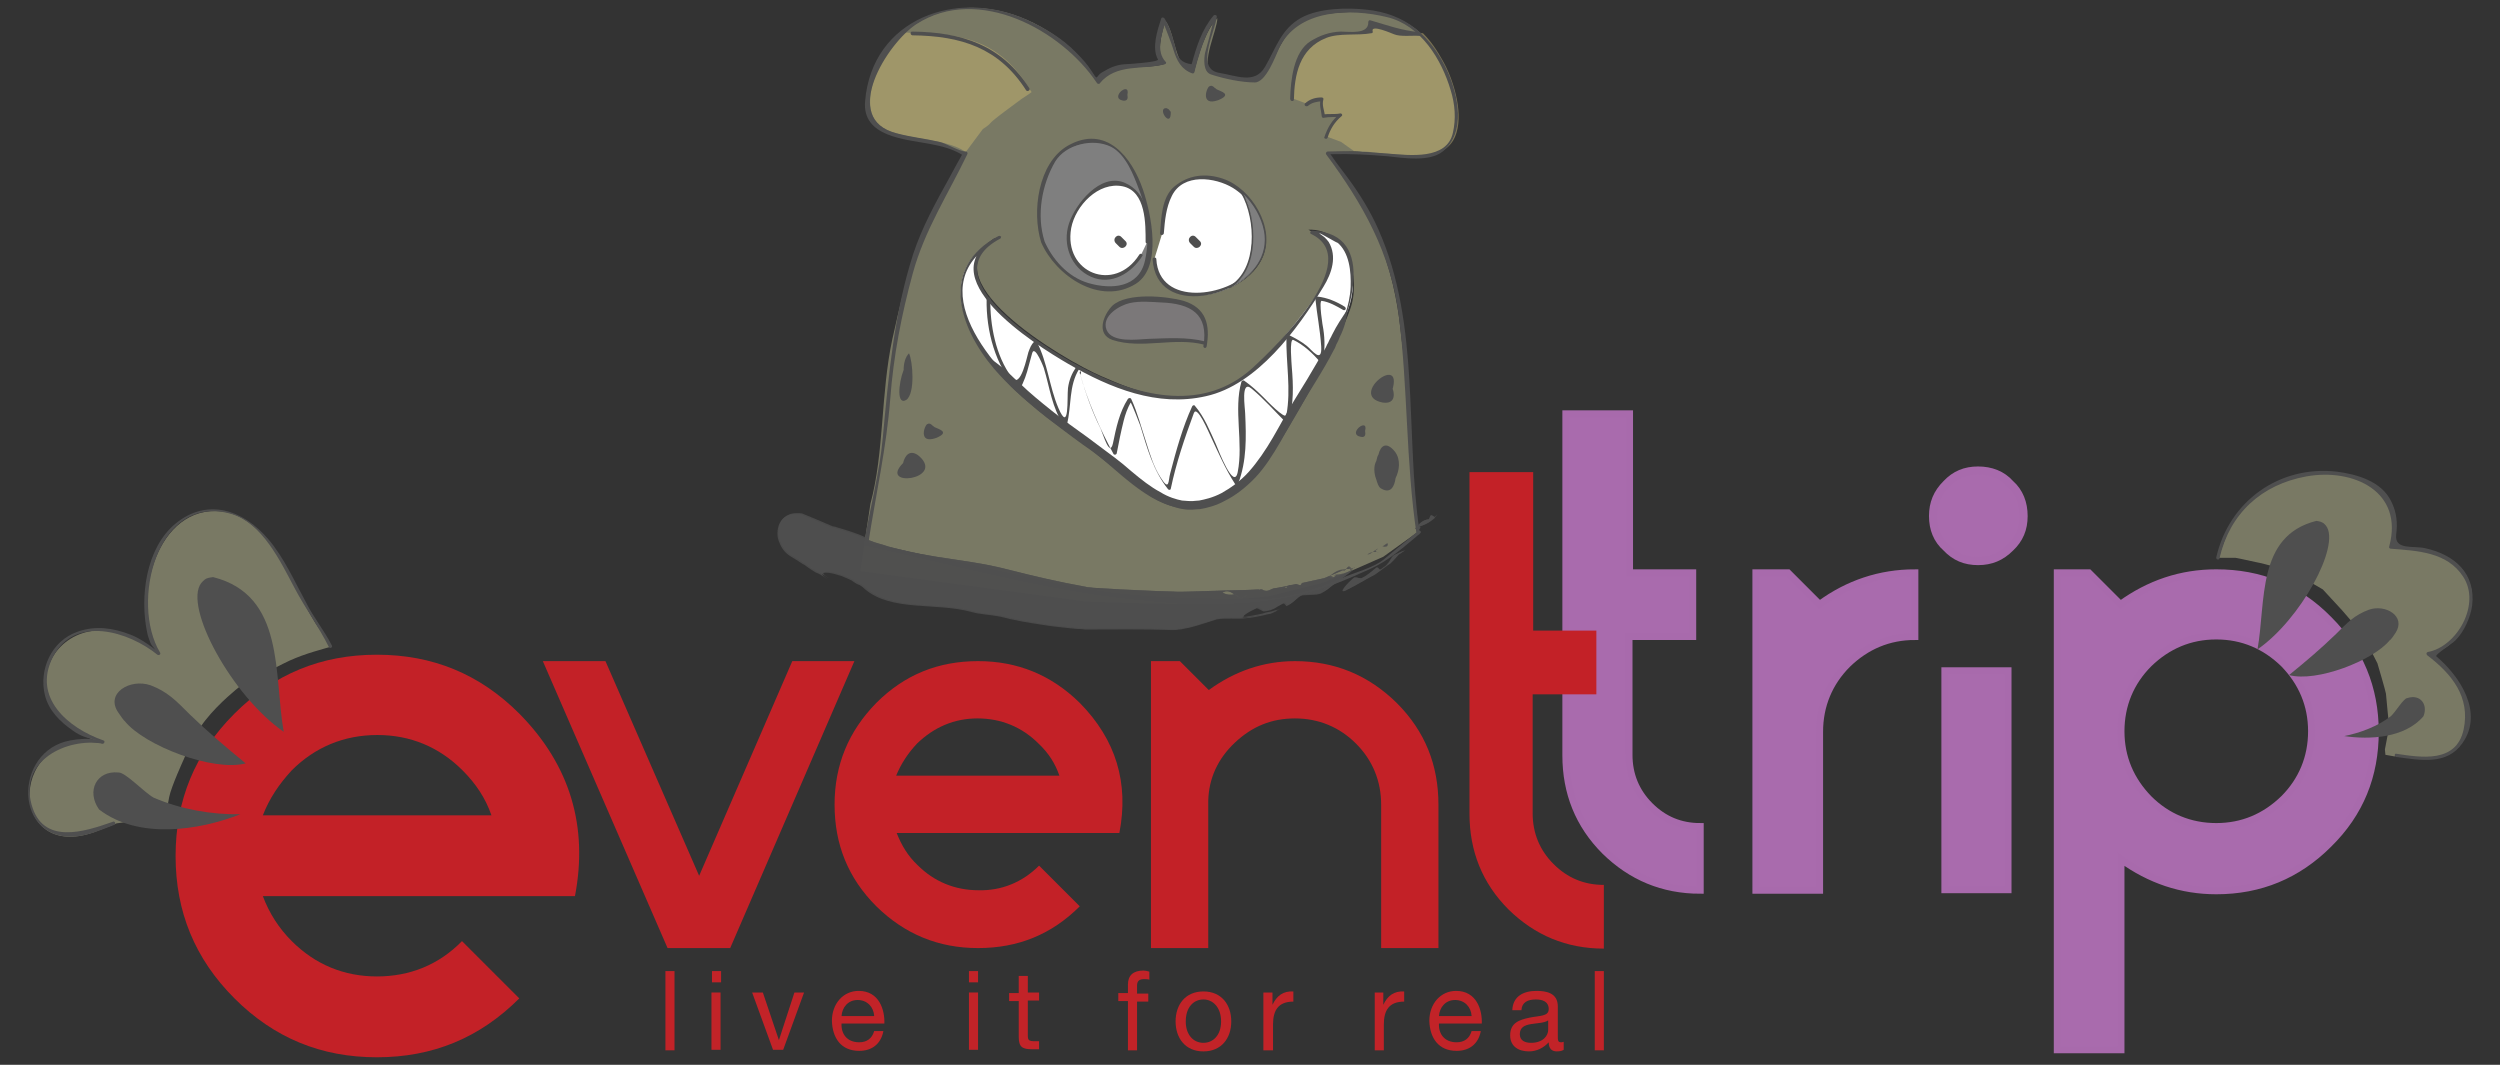 <?xml version="1.0" encoding="utf-8"?>
<!-- Generator: Adobe Illustrator 18.0.0, SVG Export Plug-In . SVG Version: 6.00 Build 0)  -->
<!DOCTYPE svg PUBLIC "-//W3C//DTD SVG 1.1//EN" "http://www.w3.org/Graphics/SVG/1.1/DTD/svg11.dtd">
<svg version="1.1" id="Livello_1" xmlns="http://www.w3.org/2000/svg" xmlns:xlink="http://www.w3.org/1999/xlink" x="0px" y="0px"
	 viewBox="0 0 467 198.9" enable-background="new 0 0 467 198.9" xml:space="preserve">
<rect x="0" y="0" width="467" height="198.9" fill="#333333" stroke="none"/>
<g>
	<g>
		<g>
			<path fill="#C32127" d="M86.3,175.8L97,186.5c-7.4,7.4-16.2,11-26.6,11c-10.4,0-19.2-3.6-26.6-11c-7.4-7.4-11-16.2-11-26.6
				c0-10.4,3.6-19.2,11-26.6c7.4-7.4,16.2-11,26.6-11c10.4,0,19.2,3.6,26.6,11c9.5,9.6,12.9,21.1,10.4,34.1l-58.3,0
				c1.2,3.2,3,6,5.4,8.4c4.4,4.4,9.8,6.6,15.9,6.6C76.6,182.4,82,180.2,86.3,175.8z M54.5,143.9c-2.4,2.6-4.2,5.3-5.4,8.4l42.7,0
				c-1.1-3.2-2.9-5.9-5.4-8.4c-4.4-4.4-9.8-6.6-15.9-6.6C64.2,137.3,58.8,139.6,54.5,143.9z"/>
		</g>
	</g>
	<g opacity="0.5">
		<path fill="#C0BF96" d="M447.7,141.1c6.1,0.9,11.3,1.7,13-4.8c1.7-6.1-2.2-10.8-6.9-14.3c5.2-0.4,8.7-7.4,7.8-12.1
			c-1.7-6.9-8.7-7.4-14.7-7.8c4.8-15.6-17.3-16.9-26-9.1c0,0-3.6,4.1-4.1,5.1c-0.6,1-1.8,4.3-1.8,4.3l-0.5,1.8l3.1,0
			c0,0,2.1,0.4,3.8,0.8c1.7,0.3,6.8,1.8,6.8,1.8l5.7,3.3l3.6,3.9l3.8,4.4l2.8,5.5c0,0,1.6,5.4,1.6,5.7c0,0.3,0.6,6.2,0.6,6.2
			l-0.8,4.2l0.1,1l1.7,0.3"/>
	</g>
	<g opacity="0.5">
		<path fill="#C0BF96" d="M59.9,117.8c-5.2-6.9-9.3-23.2-20.6-22.3c-11.3,0.9-14.7,19.1-9.5,26.9c-17.3-14.7-32.1,9.5-10.4,16.5
			c-18.2-3.5-18.2,22.5-1.7,16.5l4.1-1.6l4.3-0.6l5.2,0.8c0,0-0.4-1.8,0.3-5.1c0.4-2,2.7-7,2.7-7s1.9-4.7,4.1-7.4
			c2.6-3.3,6.2-6.1,6.2-6.1s6.5-3.6,9.5-5c3.1-1.4,6.1-2.1,7.7-2.6C60.9,118.9,59.9,117.8,59.9,117.8z"/>
	</g>
	<g>
		<g>
			<path fill="#A96BAD" stroke="#A86AAC" stroke-width="1.3" stroke-miterlimit="10" d="M316.2,107v11.9h-11.9V141
				c0,3.7,1.3,6.9,3.9,9.5c2.6,2.6,5.7,3.9,9.4,3.9v11.9c-7,0-12.9-2.5-17.8-7.3c-4.9-4.9-7.3-10.9-7.3-17.9V77.3h11.9V107H316.2z"
				/>
			<path fill="#A96BAD" stroke="#A86AAC" stroke-width="1.3" stroke-miterlimit="10" d="M334,107l5.9,5.9c5.3-3.9,11.3-5.9,17.8-5.9
				v11.9c-4.9,0-9.1,1.8-12.6,5.2c-3.4,3.4-5.2,7.7-5.2,12.6v29.6h-11.9V107H334z"/>
			<path fill="#A96BAD" stroke="#A86AAC" stroke-width="1.3" stroke-miterlimit="10" d="M375.1,125.3v40.9h-11.8v-40.9H375.1z"/>
			<path fill="#A96BAD" stroke="#A86AAC" stroke-width="1.3" stroke-miterlimit="10" d="M414,107c8.2,0,15.2,2.8,21,8.7
				c5.8,5.8,8.7,12.8,8.7,21c0,8.2-2.8,15.2-8.7,21c-5.8,5.8-12.8,8.7-21,8.7c-6.5,0-12.4-2-17.8-5.9v35.6h-11.9V107h5.9l5.9,5.9
				C401.5,109,407.4,107,414,107z M414,118.8c-4.9,0-9.1,1.8-12.6,5.2c-3.4,3.4-5.2,7.7-5.2,12.6c0,4.9,1.8,9.1,5.2,12.6
				c3.4,3.4,7.7,5.2,12.6,5.2c4.9,0,9.1-1.8,12.6-5.2c3.4-3.4,5.2-7.7,5.2-12.6c0-4.9-1.8-9.1-5.2-12.6
				C423.1,120.6,418.9,118.8,414,118.8z"/>
		</g>
	</g>
	<g>
		<path fill="#C32127" d="M113.1,123.5l17.5,40.1l17.4-40.1h11.6l-23.2,53.6h-11.7l-23.3-53.6H113.1z"/>
		<path fill="#C32127" d="M194.1,161.7l7.6,7.6c-5.3,5.3-11.6,7.8-19,7.8c-7.4,0-13.7-2.6-19-7.8c-5.3-5.3-7.8-11.6-7.8-19
			c0-7.4,2.6-13.7,7.8-19c5.3-5.3,11.6-7.8,19-7.8c7.4,0,13.7,2.6,19,7.8c6.8,6.9,9.2,15,7.4,24.3h-41.6c0.9,2.3,2.1,4.3,3.9,6
			c3.1,3.1,7,4.7,11.4,4.7C187.1,166.4,191,164.8,194.1,161.7z M171.3,138.9c-1.7,1.8-3,3.8-3.9,6h30.5c-0.8-2.3-2-4.2-3.9-6
			c-3.1-3.1-7-4.7-11.4-4.7C178.3,134.2,174.5,135.8,171.3,138.9z"/>
		<path fill="#C32127" d="M225.7,149.6v27.5H215v-53.6h5.4l5.4,5.4c4.8-3.5,10.2-5.4,16.1-5.4c7.4,0,13.7,2.6,19,7.8
			c5.3,5.3,7.8,11.6,7.8,19v26.8h-10.7v-26.8c0-4.4-1.6-8.3-4.7-11.4c-3.1-3.1-7-4.7-11.4-4.7c-4.4,0-8,1.5-11.2,4.5
			C227.5,141.7,225.8,145.4,225.7,149.6z"/>
		<path fill="#C32127" d="M298.2,117.8v11.9h-11.9v22.2c0,3.7,1.3,6.9,3.9,9.5c2.6,2.6,5.7,3.9,9.4,3.9v11.9c-7,0-12.9-2.5-17.8-7.3
			c-4.9-4.9-7.3-10.9-7.3-17.9V88.2h11.9v29.6H298.2z"/>
	</g>
	<g>
		<path fill="#C22328" d="M124.3,181.4h1.7v14.8h-1.7V181.4z"/>
		<path fill="#C22328" d="M134.7,183.5h-1.7v-2.1h1.7V183.5z M132.9,185.4h1.7v10.7h-1.7V185.4z"/>
		<path fill="#C22328" d="M146.3,196.1h-1.9l-3.9-10.7h2l3,8.9h0l2.9-8.9h1.8L146.3,196.1z"/>
		<path fill="#C22328" d="M165,192.7c-0.5,2.4-2.2,3.6-4.5,3.6c-3.4,0-5-2.4-5.1-5.6c0-3.2,2.1-5.6,5-5.6c3.8,0,4.9,3.5,4.8,6.1h-8
			c-0.1,1.9,1,3.5,3.3,3.5c1.4,0,2.4-0.7,2.8-2.1H165z M163.3,189.8c-0.1-1.7-1.3-3-3.1-3c-1.8,0-2.9,1.4-3,3H163.3z"/>
		<path fill="#C22328" d="M182.7,183.5H181v-2.1h1.7V183.5z M181,185.4h1.7v10.7H181V185.4z"/>
		<path fill="#C22328" d="M192,185.4h2.1v1.5H192v6.6c0,0.8,0.2,1,1.3,1h0.8v1.5h-1.3c-1.8,0-2.5-0.4-2.5-2.3V187h-1.8v-1.5h1.8
			v-3.2h1.7V185.4z"/>
		<path fill="#C22328" d="M210.7,187h-1.8v-1.5h1.8v-1.6c0-1.7,1-2.6,2.9-2.6c0.3,0,0.8,0.1,1.1,0.2v1.5c-0.3-0.1-0.7-0.1-1-0.1
			c-0.8,0-1.3,0.3-1.3,1.2v1.5h2.1v1.5h-2.1v9.1h-1.7V187z"/>
		<path fill="#C22328" d="M224.8,185.2c3.4,0,5.2,2.5,5.2,5.6c0,3.1-1.8,5.6-5.2,5.6c-3.4,0-5.2-2.5-5.2-5.6
			C219.6,187.7,221.4,185.2,224.8,185.2z M224.8,194.8c1.8,0,3.3-1.4,3.3-4c0-2.6-1.5-4.1-3.3-4.1c-1.8,0-3.3,1.4-3.3,4.1
			C221.5,193.4,223,194.8,224.8,194.8z"/>
		<path fill="#C22328" d="M236.1,185.4h1.6v2.3h0c0.8-1.7,2-2.6,3.9-2.5v1.9c-2.8,0-3.8,1.6-3.8,4.3v4.8h-1.8V185.4z"/>
		<path fill="#C22328" d="M256.8,185.4h1.6v2.3h0c0.8-1.7,2-2.6,3.9-2.5v1.9c-2.8,0-3.8,1.6-3.8,4.3v4.8h-1.7V185.4z"/>
		<path fill="#C22328" d="M276.6,192.7c-0.5,2.4-2.2,3.6-4.5,3.6c-3.4,0-5-2.4-5.1-5.6c0-3.2,2.1-5.6,5-5.6c3.8,0,4.9,3.5,4.8,6.1
			h-8c-0.1,1.9,1,3.5,3.3,3.5c1.4,0,2.4-0.7,2.8-2.1H276.6z M274.9,189.8c-0.1-1.7-1.3-3-3.1-3c-1.8,0-2.9,1.4-3,3H274.9z"/>
		<path fill="#C22328" d="M292.1,196.1c-0.3,0.2-0.7,0.3-1.3,0.3c-0.9,0-1.5-0.5-1.5-1.7c-1,1.1-2.3,1.7-3.7,1.7
			c-1.9,0-3.5-0.9-3.5-3c0-2.4,1.8-2.9,3.6-3.3c1.9-0.4,3.6-0.2,3.6-1.6c0-1.5-1.3-1.8-2.4-1.8c-1.5,0-2.6,0.5-2.7,2h-1.7
			c0.1-2.6,2.1-3.6,4.5-3.6c1.9,0,4,0.4,4,2.9v5.5c0,0.8,0,1.2,0.6,1.2c0.1,0,0.3,0,0.5-0.1V196.1z M289.2,190.6
			c-0.7,0.5-2,0.5-3.2,0.7c-1.2,0.2-2.1,0.6-2.1,1.9c0,1.2,1,1.6,2.1,1.6c2.3,0,3.2-1.4,3.2-2.4V190.6z"/>
		<path fill="#C22328" d="M297.9,181.4h1.7v14.8h-1.7V181.4z"/>
	</g>
	<g>
		<g>
			<path fill="#4F4F4F" d="M62,120.6c-1.4-2.8-3.4-5.2-4.8-8c-2.2-4-4.1-8.4-7.1-11.9c-4.6-5.4-11.3-7.8-17.3-2.9
				c-5.6,4.6-6.7,13.8-5.3,20.4c0.1,0.6,0.4,1.3,0.6,1.9c0.3,0.7,1.4,1.7,0.7,1.1c-1.3-1-2.8-2-4.3-2.6c-3.3-1.3-6.6-1.8-10-0.6
				c-4.9,1.7-7.3,7.1-6.1,11.9c0.7,2.8,2.8,4.9,5.1,6.5c1.6,1.2,3.2,1.6,4.7,1.8c-1.7-0.3-3.4-0.2-5,0.1
				c-10.9,1.9-10.7,19.4,1.4,17.9c2.3-0.3,4.6-1.3,6.7-2.1c0.4-0.1,0.2-0.8-0.2-0.6c-5.4,1.9-13.1,4.4-15.2-3.2
				c-2.3-8.2,6.5-12.5,13.2-11.4c0.4,0.1,0.6-0.5,0.2-0.6c-6.6-2.3-13.3-8-9.4-15.6c4.1-7.9,14.2-4.7,19.5-0.4
				c0.3,0.2,0.7-0.1,0.5-0.4c-5.6-9.3-0.6-29.9,13.3-25.9c5.8,1.7,9.2,8.9,11.8,13.8c2,3.8,4.5,7.2,6.4,11
				C61.6,121.3,62.2,120.9,62,120.6L62,120.6z"/>
		</g>
	</g>
	<g>
		<path fill="#4F4F4F" d="M39.8,107.8c13.5,3.4,11.3,18.2,13.2,28.9c-9.6-6.6-18.8-23.4-15.4-27.8c0,0,0.5-0.6,0.9-0.8
			C38.9,107.9,39.8,107.8,39.8,107.8z"/>
	</g>
	<g>
		<path fill="#4F4F4F" d="M23.3,134.7c3.7,4.6,16.5,9.5,22.6,7.9c-3.9-3.2-7-5.8-10.5-9.2c-2.5-2.5-4.1-4.2-7.3-5.4
			c-3.8-1.3-8.5,1.5-6,5.1C23.1,134.6,23.3,134.7,23.3,134.7z"/>
	</g>
	<g>
		<path fill="#4F4F4F" d="M432.7,97.3c-11.2,2.8-9.4,15.1-11,24c8-5.5,15.6-19.4,12.8-23.1c0,0-0.4-0.5-0.7-0.6
			C433.5,97.4,432.7,97.3,432.7,97.3z"/>
	</g>
	<g>
		<path fill="#4F4F4F" d="M446.4,119.6c-3.1,3.8-13.7,7.9-18.8,6.5c3.3-2.7,5.8-4.8,8.8-7.7c2.1-2.1,3.4-3.5,6.1-4.5
			c3.1-1.1,7,1.2,5,4.3C446.6,119.6,446.4,119.6,446.4,119.6z"/>
	</g>
	<g>
		<path fill="#4F4F4F" d="M452.7,133.8c-3.5,4.1-10.1,4.4-14.8,3.7c3-0.6,6.2-1.8,8.7-3.7c0.9-0.8,2.4-3.4,3.1-3.4
			C452.1,129.6,453.6,131.6,452.7,133.8"/>
	</g>
	<g>
		<path fill="#4F4F4F" d="M18.5,151.2c7.4,5.7,18.8,3.9,26.4,0.9c-5.3,0.1-11.1-0.9-16.2-3.1c-1.8-1-5.3-4.8-6.6-4.7
			C18,143.9,16.1,147.8,18.5,151.2"/>
	</g>
	<g>
		<g>
			<path fill="#4F4F4F" d="M447.6,141.4c4.5,0.6,9.5,1.6,12.4-2.6c4-5.7-0.5-12.5-4.9-16.2c-0.3-0.3,2.9-2.3,3.6-3
				c1.6-1.6,2.8-4.3,3.1-6.5c0.7-6-3.3-9.5-8.8-10.7c-2.2-0.5-5.7,0.4-5.4-2.5c0.3-2.2,0.1-4.2-0.9-6.2c-1.8-3.8-6.4-5.1-10.2-5.6
				c-10.7-1.2-20.1,5.5-22.5,16c-0.1,0.4,0.5,0.6,0.6,0.2c1.9-8.4,7.9-13.8,16.2-15.3c8.8-1.6,18.3,2.8,15.5,13.1
				c-0.1,0.2,0.1,0.4,0.3,0.4c5,0.4,10.5,0.6,13.5,5.2c3.4,5.1-1.1,13.1-6.6,14.1c-0.3,0.1-0.3,0.4-0.1,0.6
				c4.6,3.5,8.1,7.8,6.8,13.9c-1.4,6.3-7.9,5.2-12.6,4.5C447.3,140.7,447.2,141.3,447.6,141.4L447.6,141.4z"/>
		</g>
	</g>
	<path fill="#A96BAD" stroke="#A86AAC" stroke-width="1.53" stroke-miterlimit="10" d="M369.5,87.9c2.4,0,4.5,0.8,6,2.5
		c1.7,1.5,2.5,3.6,2.5,6c0,2.4-0.8,4.3-2.5,5.9c-1.7,1.7-3.6,2.5-6,2.5c-2.4,0-4.3-0.8-5.9-2.5c-1.7-1.5-2.5-3.5-2.5-5.9
		c0-2.4,0.8-4.3,2.5-6C365.2,88.7,367.1,87.9,369.5,87.9z"/>
	<g opacity="0.5">
		<g>
			<path fill="#C0BF96" d="M269.7,12c-0.8-1.5-1.6-2.7-2.5-3.8C267.1,8.1,267,8,267,7.9c-0.4-0.5-0.9-1-1.3-1.4
				C262,3,257.4,1.9,251,2.3c-3.4,0.2-7.3,0.7-9.7,3.2c-2.4,2.4-3.1,5.8-5.3,8.3l-2.2,1.3c-1.2-0.5-6.9-0.8-7.6-1.5
				c-1.9-1.9,1.2-8,1.2-10.2c-2.2,2.2-3.6,7-4.4,10.2c-3.6-0.7-3.4-7.3-5.3-9.7c-0.7,2.2-1.9,6.6,0,8c-3.6,1.2-7.8-0.2-11.2,2.2
				l-1.2,1.5c-0.2-0.2-0.2-0.5-0.5-0.7C198,3.3,179.1-4.5,167.4,7.4c-2.9,3.4-6.6,10.7-4.4,15.1c2.2,4.4,12.9,3.2,17.2,6.3l-0.3,1
				c-2.4,5.3-6.1,10.2-8.3,15.8c-2.2,5.8-3.6,11.9-4.9,17.7c-2.2,10.2-1.5,21.1-4.1,30.8l-1.9,12.6l42.3,5.7c0,0,14,0.5,17.5,0.4
				c3.8-0.1,16.5-1.4,16.5-1.4s10.2-2.5,10.6-2.7c0.4-0.1,10.8-4.7,10.8-4.7l6.4-4.6c-0.3-2.7-0.5-5.6-0.7-8.6c0-0.3,0-0.7-0.1-1
				c-0.1-1.4-0.1-2.8-0.2-4.1c0-0.5,0-1-0.1-1.5c-0.2-5.8-0.5-11.6-1.3-16.7c-1-6.1-0.7-7.7-2.2-14.3c-1.4-6-4.5-14.4-8.6-19.2
				l0.1-0.4l-3.8-5.2l4.6-0.1c2.8,0,7.5,0.8,11.4,0.8c2.2,0,4.3-0.2,5.6-1c1.2-0.8,2-2,2.4-3.3C273.2,20.6,271.3,14.9,269.7,12z
				 M217.4,43.5c0.5-5.1,0.7-9.5,7-10.4c5.6-0.7,10.9,4.9,11.9,10c2.4,12.1-20.2,17-20.4,5.3L217.4,43.5z M200,27.4
				c7.1-3.2,10.6,1.6,13.1,8.2c1.8,4.8,3.6,16.1-2.4,17.9c-6.8,2-12.8-3.2-16-8.3l-0.5-1.8C193.2,38.4,195,29.6,200,27.4z
				 M252.2,57.8c-2.4,6.8-6.6,12.9-10.2,18.9c-3.6,6.3-6.6,12.9-13.4,16.3c-8,3.9-13.1-0.5-19.2-5.6c-8.5-6.8-16.9-11.5-24.2-20.3
				c-6.1-7.5-8.9-15.7,0.4-22.5l1.5-0.5c-15.3,7.5,11.9,23.3,18.7,26.2c6.6,2.9,12.6,5.1,19.9,3.2c7.8-2.2,11.7-7.3,16.5-13.1
				c5.3-6.6,11.7-12.1,2.2-17.5C251.9,42.7,254.3,52,252.2,57.8z"/>
		</g>
	</g>
	<g opacity="0.5">
		<path fill="#C5B36E" d="M170.7,6.2c9.5,0,16.3,1.7,21.6,10.4l0.4,0.6l-0.4,0.3l-1.5,1l-3.1,2.3c0,0-2.3,1.7-2.7,2.2
			c-0.4,0.5-1.4,1.1-1.4,1.1l-3.2,4.3c-4.4-3.2-15.1-1.9-17.2-6.3c-2.2-4.4,1.5-11.7,4.4-15.1c0.3-0.3,0.6-0.7,0.9-1L170.7,6.2z"/>
	</g>
	<g opacity="0.5">
		<path fill="#C5B36E" d="M272.1,24.7c-0.4,1.4-1.1,2.5-2.4,3.3c-1.3,0.8-3.4,1.1-5.6,1c-3.9,0-8.4-0.8-11.2-0.8l-2.4-1.7l-2.7-1
			c0.5-1.7,1.2-2.9,2.7-4.1c-1,0.2-2.4,0-3.2,0.2c0-1-0.7-1.9-0.2-3.2c-1,0-2.2,0.2-2.9,1l-2.7-1c0-3.6,0.7-7.8,3.6-10.4
			c3.4-2.7,7.3-1.2,11.2-2.2c-0.2-0.5-0.2-1.2-0.2-1.7c1.7,0.2,2.9,1.5,4.6,1.9c1.5,0.2,3.2,0,4.6,0.2l0.2,0l0,0l0.3,0
			c1.4,1.4,2.6,3.1,3.8,5.3C271.4,14.7,273.3,20.6,272.1,24.7z"/>
	</g>
	<g>
		<polygon fill="#878787" points="215.8,48.1 215.9,48.1 215.8,48.4 215.8,48.3 		"/>
	</g>
	<g>
		<path fill="#7F7F7F" d="M194.8,45.2c2.1,5.6,8.9,10.4,15.6,8.4c6-1.8,4.5-13.3,2.8-18c-2.5-6.5-5.5-11.5-13.5-8
			C194.7,29.8,193,40.4,194.8,45.2z"/>
		<g>
			<path fill="#4F4F4F" d="M194.5,45.3c2.7,6.2,11,11.9,17.7,7.7c5-3.2,2.8-13.2,1.3-17.6c-2.1-6.1-6.9-12.2-14-8.2
				C193.9,30.4,192.7,39.6,194.5,45.3c0.1,0.3,0.7,0.2,0.6-0.3c-1.5-4.8-0.5-10.5,2-14.8c2-3.3,7.1-4.4,10.4-2.8
				c2.8,1.4,4.3,5.4,5.3,8.1c1.6,4,2,8.9,1.1,13.1c-1.1,5.2-6.3,5.5-10.5,4.3c-3.9-1.1-6.9-4.5-8.4-8.1
				C194.9,44.6,194.3,44.9,194.5,45.3z"/>
		</g>
	</g>
	<g>
		<path fill="#FFFFFF" d="M213.1,47.7c-4.8,8-15.3,3.8-13.3-5.3c0.8-4,5.5-9.3,10-8c4.5,1.5,4.5,6.8,4.5,10.8"/>
		<g>
			<path fill="#4F4F4F" d="M212.8,47.6c-4.6,7.2-14.2,3.4-12.7-5c0.8-4.2,5.1-8.7,9.6-7.8c4.4,0.9,4.3,7.1,4.3,10.4
				c0,0.4,0.7,0.4,0.7,0c0-4.3-0.2-9.2-4.7-11.1c-4.5-1.8-9.1,4-10.3,7.6c-1.3,3.9,0.3,8.3,4.1,10c3.8,1.7,7.6-0.7,9.6-3.9
				C213.6,47.5,213,47.2,212.8,47.6L212.8,47.6z"/>
		</g>
	</g>
	<g>
		<path fill="#FFFFFF" d="M217.1,43.6c0.5-5.1,0.7-9.5,7-10.4c5.6-0.7,10.9,4.9,11.9,10c2.4,12.1-20.2,17-20.4,5.3"/>
		<g>
			<path fill="#4F4F4F" d="M217.4,43.6c0.2-2.4,0.4-4.8,1.5-7c2.1-4.3,8.1-3.5,11.4-1.5c5.2,3.2,7.4,10.5,3.4,15.3
				c-4.3,5.1-17.2,7-17.7-2c0-0.4-0.7-0.4-0.7,0c0.7,11.2,17.3,7.2,20.6-0.4c2.4-5.4-2.1-12.8-7.4-14.6c-3.2-1.1-6.5-0.8-9.2,1.5
				c-2.3,2-2.4,5.9-2.6,8.7C216.7,44,217.3,44,217.4,43.6L217.4,43.6z"/>
		</g>
	</g>
	<g>
		<g>
			<path fill="#4F4F4F" d="M222.3,45.4c0.2,0.2,0.5,0.5,0.7,0.7c0.7,0.7,1.9-0.4,1.1-1.1c-0.2-0.2-0.5-0.5-0.7-0.7
				C222.7,43.5,221.6,44.6,222.3,45.4L222.3,45.4z"/>
		</g>
	</g>
	<g>
		<g>
			<path fill="#4F4F4F" d="M208.4,45.4c0.2,0.2,0.5,0.5,0.7,0.7c0.7,0.7,1.9-0.4,1.1-1.1c-0.2-0.2-0.5-0.5-0.7-0.7
				C208.8,43.5,207.7,44.6,208.4,45.4L208.4,45.4z"/>
		</g>
	</g>
	<g>
		<path fill="#7B7879" d="M225.1,64.7c1.2-6.3-1.7-8.3-7.5-8.5c-3.2,0-8.7-0.7-10.4,2.4c-3.6,6.3,5.1,5.1,8.3,5.1
			c3.2,0,6.8-0.5,9.7,0.5"/>
		<g>
			<path fill="#4F4F4F" d="M225.4,64.7c0.7-4-0.1-7.2-4.3-8.5c-3.2-0.9-10.6-1.6-13.3,0.9c-1.7,1.7-3.1,5.3,0,6.4
				c5.5,1.8,11.6-0.6,17.2,0.9c0.4,0.1,0.6-0.5,0.2-0.6c-3.5-0.9-7.2-0.6-10.7-0.5c-2.1,0.1-6.8,0.8-7.8-1.7c-1-2.6,2.5-4.6,4.4-5
				c1.9-0.4,3.9-0.2,5.8-0.1c5.5,0.2,8.9,2.1,7.9,8.1C224.7,65,225.3,65.2,225.4,64.7L225.4,64.7z"/>
		</g>
	</g>
	<g>
		<path fill="#FFFFFF" d="M186.7,44.3c-15.3,7.5,11.9,23.3,18.7,26.2c6.6,2.9,12.6,5.1,19.9,3.2c7.8-2.2,11.7-7.3,16.5-13.1
			c5.3-6.6,10.9-14.2,3.3-17.2c7.5-0.2,8.9,8.7,6.7,14.5c-2.4,6.8-6.6,12.9-10.2,18.9c-3.6,6.3-6.6,12.9-13.4,16.3
			c-8,3.9-13.1-0.5-19.2-5.6c-8.5-6.8-16.9-11.5-24.2-20.3C178.8,59.8,176,49.4,186.7,44.3"/>
		<g>
			<path fill="#4F4F4F" d="M186.5,44.1c-13.7,7.3,6.7,20.2,13.1,23.9c7.8,4.5,16.6,8.1,25.7,6c9.5-2.1,17.1-12.5,21.9-20.4
				c1.6-2.6,2.6-5.7,1-8.4c-0.2-0.3-0.5-0.6-0.8-0.9c-3.4-2.4,3.6,1.9,2.3,0.9c2.4,1.9,2.7,5.6,2.6,8.4c-0.3,7-5.7,14.2-9.2,20
				c-3.3,5.4-6,11.3-10.5,15.9c-7.3,7.4-15.3,4.4-22.2-1.2c-5.1-4.2-10.5-7.9-15.7-11.9c-8.9-7-23.8-23.5-7.9-31.8
				C187.2,44.4,186.9,43.9,186.5,44.1c-11,5.8-7.5,16.9-0.8,24.8c5.1,5.9,11.6,10.4,17.8,14.9c4.8,3.5,11,10.7,17.5,11.1
				c6.2,0.4,11.2-3.3,14.9-8c4.8-6.1,8.6-13.8,12.4-20.6c3.6-6.3,9.5-22.8-3.2-23.2c-0.3,0-0.5,0.5-0.2,0.6
				c10.1,4.8-6.4,20.9-11,25.1c-9,8.1-20.6,5.4-30.5,0.5c-6.6-3.2-30.5-17.3-16.6-24.7C187.2,44.4,186.9,43.9,186.5,44.1L186.5,44.1
				z"/>
		</g>
	</g>
	<g>
		<g>
			<g>
				<path fill="#4F4F4F" d="M251.7,57.8c-1.1,1.7-1.9,2.8-2.9,4.8c-0.1,0.3-0.4,0.7-0.6,1.2c-0.1,0.3-0.3,0.5-0.4,0.8
					c-0.2,0.5-0.5,0.9-0.8,1.4c-0.3,0.5-0.6,1-0.9,1.6c-1.2,2.1-2.6,4.4-4.1,6.8c-1.5,2.4-2.8,4.9-4.2,7.3c-1.4,2.4-2.9,4.6-4.5,6.4
					c-1.6,1.8-3.5,3.1-5.1,4c-1.7,0.9-3.2,1.2-4.2,1.4c-0.5,0-0.9,0.1-1.2,0.1c-0.3,0-0.4,0-0.4,0s-0.6,0-1.6-0.1
					c-1-0.2-2.5-0.6-4.1-1.6c-1.7-0.9-3.5-2.3-5.4-3.9c-1.9-1.7-4.1-3.3-6.4-5c-2.2-1.7-4.6-3.3-6.8-5c-2.2-1.7-4.3-3.4-6.1-5
					c-1.1-1-2-1.9-2.5-2.3c-1.6-1.6-2.7-2.4-4.3-3.6c0.9,1.8,1.6,3,3.3,4.7c0.4,0.5,1.4,1.4,2.5,2.4c1.8,1.6,3.9,3.4,6.1,5
					c2.2,1.7,4.5,3.4,6.8,5c2.2,1.7,4.4,3.3,6.3,4.9c1.9,1.6,3.8,3.1,5.6,4.1c1.8,1,3.4,1.5,4.6,1.8c0.6,0.1,1.1,0.2,1.4,0.2
					c0.3,0,0.5,0,0.5,0s0.2,0,0.5,0c0.3,0,0.8-0.1,1.4-0.1c1.2-0.2,2.9-0.6,4.7-1.6c1.8-0.9,3.8-2.4,5.6-4.3
					c1.8-1.9,3.3-4.3,4.7-6.7c1.4-2.4,2.7-5,4.2-7.3c1.4-2.4,2.9-4.7,4.1-6.8c0.3-0.5,0.6-1.1,0.9-1.6c0.3-0.5,0.5-1,0.8-1.5
					c0.2-0.3,0.3-0.6,0.4-0.9c0.3-0.5,0.5-1,0.6-1.3C251.2,61.1,251.5,59.8,251.7,57.8z"/>
			</g>
		</g>
	</g>
	<g>
		<g>
			<path fill="#4F4F4F" d="M184.3,55.9c-0.1,5.9,1.6,12.4,5.7,16.9c0.1,0.2,0.4,0.1,0.5-0.1c0.8-1.4,1.3-2.9,1.7-4.5
				c0.2-0.7,0.4-1.4,0.6-2.2c0.5-1.8,2.3,3,2.2,2.8c1.1,3.6,1.5,7.4,3.7,10.6c0.2,0.2,0.5,0.2,0.6-0.1c0.9-3.5,0.3-7.2,2.3-10.4
				c0.2-0.4-0.3-0.7-0.6-0.3c-0.8,1.2-1.3,2.4-1.5,3.9c-0.2,1.8,0.3,8.6-1.8,3.7c-1.7-4-2-8.4-4-12.3c-0.1-0.2-0.4-0.2-0.5-0.1
				c-0.6,0.6-0.8,1.2-1.1,2c-0.2,0.5-1.4,7-3.1,4.7c-3-4-4.1-9.8-4-14.7C184.9,55.4,184.3,55.4,184.3,55.9L184.3,55.9z"/>
		</g>
	</g>
	<g>
		<g>
			<path fill="#4F4F4F" d="M201.7,69.7c1.5,5.3,3.7,10.3,6.3,15.1c0.1,0.2,0.5,0.2,0.6-0.1c0.4-2.1,0.8-4.1,1.3-6.1
				c0.3-1.2,0.7-2.3,1.3-3.4c0.1-0.1,1.7,4,1.8,4.3c1.3,4.2,2.4,8.4,5.2,11.9c0.2,0.2,0.5,0.1,0.5-0.1c1-4.8,2.6-9.5,4.3-14.1
				c0.6-1.7,2.8,3.6,3.2,4.4c1.4,3,2.7,6,4.5,8.8c0.2,0.2,0.5,0.2,0.6-0.1c1.6-4.2,1.5-8.6,1.3-13c0-1-0.9-6.5,1.2-4.7
				c2.3,1.9,4.3,4.2,6.4,6.3c0.2,0.2,0.5,0.1,0.5-0.1c1-3.4,0.9-6.8,0.6-10.3c0-0.3-0.5-5.4,0.3-5c1.9,0.9,3.6,2.5,5,4.1
				c0.2,0.2,0.5,0.1,0.5-0.1c0.4-2,0.4-4,0.1-6c-0.1-0.4-0.9-5.4-0.3-5.3c1.4,0.2,2.8,1,4,1.7c0.4,0.2,0.7-0.3,0.3-0.6
				c-1.6-1-3.3-1.7-5.1-1.9c-0.2,0-0.4,0.1-0.4,0.3c0.3,3,0.9,5.9,1.1,9c0.2,3.4-1.8,0.6-2.7-0.1c-1-0.8-2.1-1.4-3.3-2
				c-0.2-0.1-0.5,0-0.5,0.3c-0.1,4.9,0.9,9.8,0,14.6c-0.2,1-3.9-2.9-4.2-3.2c-1.2-1.2-2.4-2.3-3.7-3.2c-0.2-0.1-0.4,0-0.5,0.2
				c-1.5,5.2,0.4,11.4-0.7,16.9c-0.7,3.5-3.6-4.1-4.1-5.3c-1.1-2.4-2.1-5-3.9-7.1c-0.1-0.2-0.4-0.1-0.5,0.1c-1.8,3.9-3,8.3-4.1,12.5
				c-0.4,1.4-0.1,3.5-1.8,0.8c-1.3-2-2-4.4-2.7-6.6c-0.9-2.7-1.6-5.5-2.8-8.1c-0.1-0.2-0.4-0.2-0.6,0c-1.6,2.5-2.2,5.4-2.8,8.3
				c-0.6,2.7-1.8-1.6-2.3-2.7c-1.6-3.2-2.8-6.6-3.8-10.1C202.2,69.1,201.6,69.3,201.7,69.7L201.7,69.7z"/>
		</g>
	</g>
	<g>
		<g>
			<path fill="#4F4F4F" d="M192.3,16.5c-5.2-8.1-12.6-10.5-21.9-10.6c-0.4,0-0.4,0.6,0,0.7c9.1,0.1,16.2,2.3,21.3,10.3
				C192,17.2,192.5,16.8,192.3,16.5L192.3,16.5z"/>
		</g>
	</g>
	<g>
		<g>
			<path fill="#4F4F4F" d="M248,25.7c0.5-1.6,1.3-2.9,2.6-4c0.3-0.2,0-0.6-0.3-0.5c-1,0.2-2.1,0-3.2,0.2c0.1,0.1,0.3,0.2,0.4,0.3
				c-0.1-1.1-0.6-2-0.3-3.1c0.1-0.2-0.1-0.4-0.3-0.4c-1.2,0-2.2,0.3-3.1,1.1c-0.3,0.3,0.1,0.7,0.5,0.5c0.8-0.7,1.7-0.8,2.7-0.9
				c-0.1-0.1-0.2-0.3-0.3-0.4c-0.3,1.2,0.1,2.1,0.2,3.2c0,0.2,0.2,0.4,0.4,0.3c1-0.2,2.1-0.1,3.2-0.2c-0.1-0.2-0.2-0.4-0.3-0.5
				c-1.4,1.2-2.2,2.5-2.8,4.3C247.2,25.9,247.9,26.1,248,25.7L248,25.7z"/>
		</g>
	</g>
	<g>
		<g>
			<path fill="#4F4F4F" d="M241.7,18.6c0.1-4.6,1-9.5,6-11.5c2.5-1,5.8-0.4,8.5-0.9c0.2,0,0.3-0.2,0.2-0.4c-0.3-1.3,3.7,0.5,4,0.6
				c1.2,0.5,3.4,0.2,4.7,0.3c0.4,0,0.4-0.6,0-0.7c-3.3-0.3-6-1.3-9.1-2.2c-0.2-0.1-0.4,0.1-0.4,0.3c0.1,2.4-3.5,1.8-5.2,1.8
				c-2.1,0.1-3.8,0.7-5.6,1.8c-3.2,2-3.7,7.4-3.8,10.7C241,19,241.7,19,241.7,18.6L241.7,18.6z"/>
		</g>
	</g>
	<g>
		<path fill="#4F4F4F" d="M169.3,74.7c-1.8,1.1-1.5-3-0.5-5.6c0-1.2,0.3-2.4,1-3.1C170.5,67.4,171,73.5,169.3,74.7z"/>
	</g>
	<g>
		<path fill="#4F4F4F" d="M257.6,72c0.2,1.5,0.5,2.2,2.2,1.7c3.2-8.5-8.3,0.2-1.5,1.5c5.1,0.7-1-9-0.2-2.2c0-0.7,0-1.7,0-2.4"/>
	</g>
	<g>
		<path fill="#4F4F4F" d="M168.7,86.5C168.8,86.5,168.8,86.5,168.7,86.5c0.3-1.4,1.3-2.7,3-1.3C176.6,89.6,164,91.2,168.7,86.5z"/>
	</g>
	<g>
		<path fill="#4F4F4F" d="M209.8,18.8c-2.7-0.5,1.4-3.8,0.8-1.1C210.7,18.3,210.7,18.9,209.8,18.8z"/>
	</g>
	<g>
		<path fill="#4F4F4F" d="M254.2,81.6c-2.7-0.5,1.5-3.8,0.8-1.1C255.1,81.1,255.1,81.8,254.2,81.6z"/>
	</g>
	<g>
		<path fill="#4F4F4F" d="M218.7,20.9c0.1,3.3-2.7-0.8-0.8-0.7c0,0,0.2,0.1,0.4,0.2"/>
	</g>
	<g>
		<path fill="#4F4F4F" d="M226.9,16.4c-0.3-0.3-0.6-0.5-0.9-0.3c-0.5-0.1-2,3.9,1.6,2.6c2.6-1.1,0.5-1.6-0.3-2"/>
	</g>
	<g>
		<path fill="#4F4F4F" d="M174.2,79.5c-0.3-0.3-0.6-0.5-0.9-0.3c-0.5-0.1-2,3.9,1.6,2.6c2.6-1.1,0.5-1.6-0.3-2"/>
	</g>
	<g>
		<path fill="#4F4F4F" d="M258.1,85.4"/>
	</g>
	<g>
		<path fill="#4F4F4F" d="M260.7,89.3c-0.2,1.5-0.9,3.1-2.8,1.9c-0.4-0.3-0.6-0.9-0.8-1.6c-0.1-0.2-0.1-0.4-0.2-0.6
			c-0.3-1.2-0.2-2.2,0.2-2.9c0.1-0.5,0.2-0.9,0.4-1.2c0.4-1.7,1.5-2.5,3.1-0.5C261.7,85.9,261.4,87.9,260.7,89.3z"/>
	</g>
	<g>
		<path fill="#7F7F7F" d="M230.1,53.5c4.8-2.9,4.6-12.9,2.1-17.3c2,1.9,3.4,4.4,3.9,6.9C237,47.8,234,51.5,230.1,53.5z"/>
	</g>
	<g>
		<g>
			<path fill="#4F4F4F" d="M231.9,36.2c2.7,4.8,3.1,14.1-2.3,17.3c-0.2,0.1,0,0.4,0.2,0.3c5.5-3.3,5.1-12.8,2.4-17.7
				C232.1,35.9,231.8,36,231.9,36.2L231.9,36.2z"/>
		</g>
	</g>
	<g>
		<g>
			<path fill="#4F4F4F" d="M264.9,99.2c-2.1,1.8-4.3,3.5-6.4,5.3c-2,1.6-5.6,2.5-7.9,3.5c-4.7,2-10.3,3.9-15.4,3.9
				c-12.5,0-24.6-0.1-36.9-2.7c-7.5-1.6-15.1-3.3-22.6-4.9c-1.5-0.3-13.4-3-13.5-2.8c1.4-9.1,3.4-17.9,4.1-27
				c0.6-8,2.1-15.7,4.2-23.4c2.2-8.1,6.6-14.8,10.2-22.3c0.1-0.2,0-0.5-0.3-0.5c-1.2,0-3.6-1.5-4.9-1.8c-2.6-0.6-5.4-0.9-8-1.6
				c-10.7-2.7-1.7-16.9,3.7-20.4c11.5-7.4,27.1,1.1,33.7,11c0.1,0.2,0.4,0.2,0.5,0.1c3.1-3.8,8-2.5,12.2-3.6
				c0.3-0.1,0.3-0.4,0.1-0.5c-1.7-1.9-0.8-4.6-0.2-6.8c0,0,1.5,3.8,1.7,4.6c0.6,2,1.5,3.7,3.5,4.4c0.2,0.1,0.4-0.1,0.4-0.2
				c0.7-2.8,1.5-5.5,2.8-8.1c1.2-2.4,0.1,1,0.1,1.2c-0.3,1.1-0.6,2.2-0.9,3.3c-0.2,1.1-0.4,3.5,1.1,4c2.4,0.8,5.7,1.5,8.2,1.5
				c2.1,0,3.9-5,4.5-6.3c3.4-7.4,13.3-7.6,20.2-5.9c6.3,1.5,10.2,7.9,11.9,13.7c0.8,2.6,1,5.3,0.4,7.9c-1.1,5.1-8.1,4.2-12,3.9
				c-3.9-0.3-7.5-0.5-11.4-0.4c-0.2,0-0.4,0.3-0.3,0.5c6.9,9.3,12.1,18.5,13.6,30.2c1.7,13.5,1.3,27.2,3.3,40.7
				c0.1,0.4,0.7,0.2,0.6-0.2c-2.8-18.7,0.2-38.8-7.7-56.6c-1.5-3.4-3.4-6.5-5.6-9.5c-0.8-1.1-1.6-2.1-2.4-3.2
				c-0.3-0.4-0.6-0.9-0.9-1.3c-0.4-0.6-0.8,0,0.2-0.1c3.6-0.1,7,0.1,10.5,0.4c2.8,0.3,7.7,1.1,10.2-0.9c4.4-3.5,2.9-10.5,0.9-15
				c-3.1-6.7-7.9-10.8-15.2-11.5c-3.5-0.4-8.8-0.3-12.1,1.5c-3.8,2.1-4.7,5.6-6.8,9.2c-1.9,3.3-5.4,1.6-8.6,1.1
				c-4.5-0.8-0.7-7.7-0.4-10.5c0-0.3-0.4-0.4-0.6-0.2c-2.2,2.6-3.2,5.8-4.1,9.1c-1.8-0.2-2.8-1.2-3-3c-0.2-0.7-0.4-1.4-0.6-2.1
				c-0.4-1.3-0.8-2.4-1.5-3.5c-0.2-0.2-0.5-0.2-0.6,0.1c-0.7,2.2-1.8,5.4-0.6,7.6c0.3,0.5-5.7,0.9-6.2,0.9c-1.6,0.1-2.9,0.7-4.2,1.5
				c-1.3,0.7-0.7,1.8-1.9-0.1c-0.8-1.3-1.9-2.5-3-3.6c-2.6-2.7-5.9-4.6-9.2-6.1c-12.9-5.9-28.9-0.3-30.2,15.2
				c-0.6,6.7,7.5,7.1,12.2,8c2.1,0.4,4.1,0.9,5.9,2c0,0-2,3.6-2.3,4.2c-2.6,4.7-5.1,9.2-6.8,14.3C167,58.6,166,70,164.9,81.8
				c-0.6,6.6-2.4,13.1-3.5,19.7c0,0.2,0,0.4,0.2,0.4c16.8,3.6,33.6,8.4,50.7,10.1c10.2,1.1,21.1,1.5,31-1c4.5-1.1,8.4-2.8,12.6-4.7
				c3.6-1.6,6.3-4.1,9.3-6.6C265.7,99.4,265.2,98.9,264.9,99.2z"/>
		</g>
	</g>
	<g>
		<g>
			<path fill="none" d="M144.6,100.1l8.7,4l7.6,2.1l42.3,5.7c0,0,14,0.5,17.5,0.4c3.8-0.1,16.5-1.4,16.5-1.4s10.2-2.5,10.6-2.7
				c0.4-0.1,10.8-4.7,10.8-4.7l6.4-4.6l3.5-2.7"/>
			<g>
				<g>
					<g opacity="0.85">
						<g>
							<path fill="#4F4F4F" d="M259.2,101.4c-0.3,0.2-0.7,0.5-1,0.7c0.2,0,0.4-0.1,0.7-0.1C259.1,101.9,259.1,101.7,259.2,101.4z"/>
							<path fill="#4F4F4F" d="M257.3,102.5c-0.1,0-0.1,0.1-0.2,0.1c-0.1,0.1-0.1,0.1-0.1,0.2L257.3,102.5z"/>
							<path fill="#4F4F4F" d="M255.4,103.6c0.4-0.1,0.7-0.3,1-0.5C256.1,103.2,255.7,103.3,255.4,103.6z"/>
							<path fill="#4F4F4F" d="M257.1,103.1c-0.2-0.1-0.3-0.2-0.1-0.4l0,0c-0.2,0.1-0.4,0.3-0.6,0.4
								C256.6,103,256.8,103,257.1,103.1z"/>
							<path fill="#4F4F4F" d="M257.1,103.1c0.2,0.1,0.4,0.1,0.5,0.1C257.4,103.2,257.2,103.1,257.1,103.1z"/>
							<path fill="#4F4F4F" d="M257.8,106.4c-0.2,0.2-0.5-0.7-0.8-0.3c-0.9,0.7-1.6,1.4-2.5,1.8c-0.3,0.4-1.4-0.3-1.7,0.1
								c-0.9,0.7-3,3-1.5,2.3c2.2-1.1,3.6-2,5.5-3c0.7-0.5,1.5-1.1,2.2-1.6c0.2-0.2,0.5-0.3,0.7-0.5c0.2-0.2,0.4-0.4,0.6-0.6
								c0.3-0.3,0.6-0.7,0.9-1c0.4-0.3,0.8-0.5,1.2-0.8c-0.6,0.2-1.2,0.5-1.8,0.8c-0.5,0.2-0.7,0.6-1.1,1.3
								c-0.1,0.2-0.3,0.3-0.4,0.5c-0.1,0.1-0.3,0.3-0.4,0.4C258.4,105.9,258.2,106.2,257.8,106.4z"/>
							<path fill="#4F4F4F" d="M267.2,96.3c-0.1,0.2-0.3,0.7-0.3,0.7c-1.2,0.1-1.9,0.9-2.6,1.8c0.2,0,0.4,0.1,0.7,0.1
								c0.4-0.4,0.3-0.7-0.2-0.5c1.3-0.3,2.3-0.9,3.2-1.7C267.7,96.4,267.5,96.2,267.2,96.3z"/>
							<path fill="#4F4F4F" d="M268.4,96.1c-0.2,0.2-0.3,0.3-0.5,0.5l0.1,0C268.1,96.4,268.3,96.2,268.4,96.1L268.4,96.1z"/>
							<path fill="#4F4F4F" d="M251.3,106.3c-1.4,0.6-2.7,1.2-4,1.7c-1.4,0.3-2.7,0.6-4.1,0.9c-0.2,0.2-0.2,0.5-0.5,0.4
								c-0.3-0.1-0.5-0.2-0.7-0.2c-0.4,0.1-0.8,0.2-1.2,0.2c-0.1,0.1-0.3,0.1-0.4,0.2l0,0c-0.2,0.2-0.1,0.3,0.1,0.4
								c0.2,0.1,0.3,0.1,0.5,0.2c-0.1-0.1-0.3-0.1-0.5-0.2c-0.2-0.1-0.4-0.1-0.7-0.1c-0.3,0.1-0.7,0.3-1.1,0.3
								c0.4-0.2,0.8-0.3,1.1-0.3c0.2-0.1,0.4-0.2,0.6-0.3l0.2-0.1c-0.9,0.2-1.8,0.4-2.7,0.5c-0.2,0.1-0.4,0.1-0.5,0.2
								c-0.5,0.3-1.2,0.4-1.7,0c-0.2,0-0.3,0-0.5,0c0,0,0.1,0,0.1,0.1c-0.1,0-0.1,0-0.2-0.1c-0.7,0-1.4,0.1-2.1,0.1
								c-0.4,0.2-0.9,0.5-1.3,0.7c0,0-0.3-0.3-0.5-0.4c-0.2,0.3-0.4,0.4-0.7,0.5c0.4,0.2,0.8,0.5,1.1,0.7c0.5,0.4,0.9-1,1.6-0.2
								c-0.6-0.8-1.1,0.6-1.6,0.2c-0.3-0.2-0.7-0.4-1.1-0.7c-0.6,0.2-1.5,0.1-2.2-0.3c0.8-0.5,1.5-0.2,2.2,0.3
								c0.3-0.1,0.6-0.3,0.7-0.5c0.2,0.1,0.5,0.4,0.5,0.4c0.4-0.2,0.9-0.4,1.3-0.7c-1.4,0-2.7,0.1-4.1,0.1c-2.2,0.1-4.4,0.1-6.6,0.2
								c-1.1,0-2.1,0.1-3.2,0l-3.2-0.1c-2.2-0.1-4.4-0.2-6.6-0.3c-1.1-0.1-2.2-0.1-3.4-0.2c-0.6,0-1.1-0.1-1.7-0.1l-0.8-0.1
								c-0.1,0-0.2,0-0.3,0l-0.4-0.1c-5-0.9-9.7-2-14.4-3.2c-4.6-1.2-9-1.7-13.4-2.4c-2.2-0.4-4.4-0.7-6.6-1.3
								c-1.1-0.3-2.2-0.5-3.3-0.9c-0.6-0.2-1.1-0.3-1.7-0.5l-0.8-0.3L162,101c-0.1,0,0-0.1-0.1-0.1c0,0,0-0.1,0-0.1
								c-0.9-0.5-2-0.9-3.2-1.3c-0.6-0.2-1.2-0.4-1.9-0.6c-0.3-0.1-0.7-0.2-1-0.3l-0.5-0.1c0,0,0,0,0,0c-2.1-0.9-4.2-1.8-5.7-2.4
								c-5-0.6-4.4,4.1-4.3,4.4c0.5,1.8,1.3,2.8,2.5,3.5c0.6,0.4,1.2,0.7,1.9,1.2c0.4,0.2,0.7,0.4,1.1,0.7c0.4,0.3,0.7,0.5,1.5,1
								c0.2,0.1,0.5,0.2,0.7,0.3c0.2,0.1,0.4,0.2,0.5,0.3c0.4,0.2,0.7,0.5,1.1,0.7c-1.6-1-1.1-1.3,0.2-1.2c0.7,0.1,1.5,0.3,2.4,0.6
								c0.5,0.2,0.9,0.4,1.4,0.6c0.2,0.1,0.5,0.2,0.7,0.4l0.3,0.2l0.5,0.3l0.5,0.2c0.1,0.1,0.2,0.1,0.3,0.2c0.2,0.1,0.4,0.3,0.6,0.5
								c5,4.3,13.2,2.5,19.9,4.3c1.7,0.5,3.5,0.5,5.5,0.9c2.6,0.7,5.1,1.1,7.7,1.5c1.3,0.2,2.6,0.4,3.8,0.5l1.9,0.2l1,0.1l0.5,0
								c0.3,0,0.6,0.1,0.9,0.1c5.4,0,10.5-0.1,16.3,0.1c0.4,0,0.8,0,1.2-0.1c0.4,0,0.8-0.1,1.2-0.2c0.7-0.1,1.4-0.3,2.1-0.5
								c1.3-0.4,2.6-0.8,3.8-1.2c1.8-0.3,3.8,0,5.3-0.2c1.2-0.1,2.2-0.3,3.2-0.5c0.3-0.1,0.5-0.1,0.8-0.2c0.1,0,0.3-0.1,0.5-0.1
								c0.2,0,0.4-0.1,0.6-0.2c0.2-0.1,0.4-0.2,0.5-0.2l0.3-0.2l0.7-0.3c-0.3,0.1-0.5,0.2-0.8,0.3l-0.4,0.1l-0.6,0.2
								c-0.6,0.1-1.2,0.2-1.7,0.4c-0.9,0.2-1.9,0.4-3.1,0.6c-1.6,0.2,1-1.3,2-1.7c0.4-0.3,1.2,0.7,1.7,0.5c0.2,0,0.6-0.1,1-0.2
								l0.5-0.2c0.2-0.1,0.2-0.1,0.4-0.2c0.4-0.3,0.9-0.5,1.4-0.8c0.4-0.3,0.6,0.6,0.8,0.4c1.4-0.6,2.1-2,3.1-2c0.7,0,1.4-0.1,2-0.1
								c0.4,0,0.8-0.1,1.2-0.2c0.2-0.1,0.5-0.3,0.7-0.4c-0.3-0.2-0.5-0.5-0.7-0.9c0.4-0.1,1,0.1,1.3-0.1c-0.4,0.1-1,0-1.3,0.1
								c0.2,0.3,0.4,0.6,0.7,0.9c0.2-0.1,0.4-0.3,0.6-0.4c0.2-0.2,0.4-0.3,0.6-0.5c0.4-0.3,0.9-0.6,1.3-1c0.9-0.6,1.8-1.3,2.6-1.9
								l-0.1-0.1c-1.1,0.6-2.2,1-3.5,0.9c0.6,0,0.6,0.3,0,0.5l-0.6-0.3c0.9-0.7,1.8-1.3,2.9-1.1c0,0,0.3-0.4,0.5-0.6
								c0.4,0,0.4,0.3,0.6,0.5c0.2-0.1,0.4-0.2,0.6-0.4C252.9,106.2,251.3,106.3,251.3,106.3z"/>
							<path fill="#4F4F4F" d="M239.7,109.8c0.1-0.1,0.3-0.1,0.5-0.2c-0.8,0.1-1.5,0.3-2.3,0.4C238.5,110.4,239.1,110.1,239.7,109.8
								z"/>
						</g>
					</g>
				</g>
			</g>
		</g>
	</g>
	<g>
		<g>
			<path fill="none" d="M144.7,100.2l8.7,4l7.6,2.1l42.3,5.7c0,0,14,0.5,17.5,0.4c3.8-0.1,16.5-1.4,16.5-1.4s10.2-2.5,10.6-2.7
				c0.4-0.1,10.8-4.7,10.8-4.7l6.4-4.6l3.5-2.7"/>
			<g>
				<g>
					<g opacity="0.85">
						<g>
							<path fill="#4F4F4F" d="M259.3,101.5c-0.3,0.2-0.7,0.5-1,0.7c0.2,0,0.4-0.1,0.7-0.1C259.3,102,259.2,101.7,259.3,101.5z"/>
							<path fill="#4F4F4F" d="M257.4,102.5c-0.1,0-0.1,0.1-0.2,0.1c-0.1,0.1-0.1,0.1-0.1,0.2L257.4,102.5z"/>
							<path fill="#4F4F4F" d="M255.5,103.6c0.4-0.1,0.7-0.3,1-0.5C256.2,103.2,255.8,103.4,255.5,103.6z"/>
							<path fill="#4F4F4F" d="M257.2,103.1c-0.2-0.1-0.3-0.2-0.1-0.4l0,0c-0.2,0.1-0.4,0.3-0.6,0.4
								C256.7,103.1,257,103.1,257.2,103.1z"/>
							<path fill="#4F4F4F" d="M257.2,103.1c0.2,0.1,0.4,0.1,0.5,0.1C257.5,103.2,257.4,103.2,257.2,103.1z"/>
							<path fill="#4F4F4F" d="M257.9,106.4c-0.2,0.2-0.5-0.7-0.8-0.3c-0.9,0.7-1.6,1.4-2.5,1.8c-0.3,0.4-1.4-0.3-1.7,0.1
								c-0.9,0.7-3,3-1.5,2.3c2.2-1.1,3.6-2,5.5-3c0.7-0.5,1.5-1.1,2.2-1.6c0.2-0.2,0.5-0.3,0.7-0.5c0.2-0.2,0.4-0.4,0.6-0.6
								c0.3-0.3,0.6-0.7,0.9-1c0.4-0.3,0.8-0.5,1.2-0.8c-0.6,0.2-1.2,0.5-1.8,0.8c-0.5,0.2-0.7,0.6-1.1,1.3
								c-0.1,0.2-0.3,0.3-0.4,0.5c-0.1,0.1-0.3,0.3-0.4,0.4C258.5,106,258.3,106.2,257.9,106.4z"/>
							<path fill="#4F4F4F" d="M267.3,96.3c-0.1,0.2-0.3,0.7-0.3,0.7c-1.2,0.1-1.9,0.9-2.6,1.8c0.2,0,0.4,0.1,0.7,0.1
								c0.4-0.4,0.3-0.7-0.2-0.5c1.3-0.3,2.3-0.9,3.2-1.7C267.8,96.5,267.6,96.2,267.3,96.3z"/>
							<path fill="#4F4F4F" d="M268.5,96.1c-0.2,0.2-0.3,0.3-0.5,0.5l0.1,0C268.2,96.5,268.4,96.3,268.5,96.1L268.5,96.1z"/>
							<path fill="#4F4F4F" d="M251.4,106.3c-1.4,0.6-2.7,1.2-4,1.7c-1.4,0.3-2.7,0.6-4.1,0.9c-0.2,0.2-0.2,0.5-0.5,0.4
								c-0.3-0.1-0.5-0.2-0.7-0.2c-0.4,0.1-0.8,0.2-1.2,0.2c-0.1,0.1-0.3,0.1-0.4,0.2l0,0c-0.2,0.2-0.1,0.3,0.1,0.4
								c0.2,0.1,0.3,0.1,0.5,0.2c-0.1-0.1-0.3-0.1-0.5-0.2c-0.2-0.1-0.4-0.1-0.7-0.1c-0.3,0.1-0.7,0.3-1.1,0.3
								c0.4-0.2,0.8-0.3,1.1-0.3c0.2-0.1,0.4-0.2,0.6-0.3l0.2-0.1c-0.9,0.2-1.8,0.4-2.7,0.5c-0.2,0.1-0.4,0.1-0.5,0.2
								c-0.5,0.3-1.2,0.4-1.7,0c-0.2,0-0.3,0-0.5,0c0,0,0.1,0,0.1,0.1c-0.1,0-0.1,0-0.2-0.1c-0.7,0-1.4,0.1-2.1,0.1
								c-0.4,0.2-0.9,0.5-1.3,0.7c0,0-0.3-0.3-0.5-0.4c-0.2,0.3-0.4,0.4-0.7,0.5c0.4,0.2,0.8,0.5,1.1,0.7c0.5,0.4,0.9-1,1.6-0.2
								c-0.6-0.8-1.1,0.6-1.6,0.2c-0.3-0.2-0.7-0.4-1.1-0.7c-0.6,0.2-1.5,0.1-2.2-0.3c0.8-0.5,1.5-0.2,2.2,0.3
								c0.3-0.1,0.6-0.3,0.7-0.5c0.2,0.1,0.5,0.4,0.5,0.4c0.4-0.2,0.9-0.4,1.3-0.7c-1.4,0-2.7,0.1-4.1,0.1c-2.2,0.1-4.4,0.1-6.6,0.2
								c-1.1,0-2.1,0.1-3.2,0l-3.2-0.1c-2.2-0.1-4.4-0.2-6.6-0.3c-1.1-0.1-2.2-0.1-3.4-0.2c-0.6,0-1.1-0.1-1.7-0.1l-0.8-0.1
								c-0.1,0-0.2,0-0.3,0l-0.4-0.1c-5-0.9-9.7-2-14.4-3.2c-4.6-1.2-9-1.7-13.4-2.4c-2.2-0.4-4.4-0.7-6.6-1.3
								c-1.1-0.3-2.2-0.5-3.3-0.9c-0.6-0.2-1.1-0.3-1.7-0.5l-0.8-0.3l-0.4-0.2c-0.1,0,0-0.1-0.1-0.1c0,0,0-0.1,0-0.1
								c-0.9-0.5-2-0.9-3.2-1.3c-0.6-0.2-1.2-0.4-1.9-0.6c-0.3-0.1-0.7-0.2-1-0.3l-0.5-0.1c0,0,0,0,0,0c-2.1-0.9-4.2-1.8-5.7-2.4
								c-5-0.6-4.4,4.1-4.3,4.4c0.5,1.8,1.3,2.8,2.5,3.5c0.6,0.4,1.2,0.7,1.9,1.2c0.4,0.2,0.7,0.4,1.1,0.7c0.4,0.3,0.7,0.5,1.5,1
								c0.2,0.1,0.5,0.2,0.7,0.3c0.2,0.1,0.4,0.2,0.5,0.3c0.4,0.2,0.7,0.5,1.1,0.7c-1.6-1-1.1-1.3,0.2-1.2c0.7,0.1,1.5,0.3,2.4,0.6
								c0.5,0.2,0.9,0.4,1.4,0.6c0.2,0.1,0.5,0.2,0.7,0.4l0.3,0.2l0.5,0.3l0.5,0.2c0.1,0.1,0.2,0.1,0.3,0.2c0.2,0.1,0.4,0.3,0.6,0.5
								c5,4.3,13.2,2.5,19.9,4.3c1.7,0.5,3.5,0.5,5.5,0.9c2.6,0.7,5.1,1.1,7.7,1.5c1.3,0.2,2.6,0.4,3.8,0.5l1.9,0.2l1,0.1l0.5,0
								c0.3,0,0.6,0.1,0.9,0.1c5.4,0,10.5-0.1,16.3,0.1c0.4,0,0.8,0,1.2-0.1c0.4,0,0.8-0.1,1.2-0.2c0.7-0.1,1.4-0.3,2.1-0.5
								c1.3-0.4,2.6-0.8,3.8-1.2c1.8-0.3,3.8,0,5.3-0.2c1.2-0.1,2.2-0.3,3.2-0.5c0.3-0.1,0.5-0.1,0.8-0.2c0.1,0,0.3-0.1,0.5-0.1
								c0.2,0,0.4-0.1,0.6-0.2c0.2-0.1,0.4-0.2,0.5-0.2l0.3-0.2l0.7-0.3c-0.3,0.1-0.5,0.2-0.8,0.3l-0.4,0.1l-0.6,0.2
								c-0.6,0.1-1.2,0.2-1.7,0.4c-0.9,0.2-1.9,0.4-3.1,0.6c-1.6,0.2,1-1.3,2-1.7c0.4-0.3,1.2,0.7,1.7,0.5c0.2,0,0.6-0.1,1-0.2
								l0.5-0.2c0.2-0.1,0.2-0.1,0.4-0.2c0.4-0.3,0.9-0.5,1.4-0.8c0.4-0.3,0.6,0.6,0.8,0.4c1.4-0.6,2.1-2,3.1-2c0.7,0,1.4-0.1,2-0.1
								c0.4,0,0.8-0.1,1.2-0.2c0.2-0.1,0.5-0.3,0.7-0.4c-0.3-0.2-0.5-0.5-0.7-0.9c0.4-0.1,1,0.1,1.4-0.1c-0.4,0.1-1,0-1.4,0.1
								c0.2,0.3,0.4,0.6,0.7,0.9c0.2-0.1,0.4-0.3,0.6-0.4c0.2-0.2,0.4-0.3,0.6-0.5c0.4-0.3,0.9-0.6,1.3-1c0.9-0.6,1.8-1.3,2.6-1.9
								l-0.1-0.1c-1.1,0.6-2.2,1-3.5,0.9c0.6,0,0.6,0.3,0,0.5l-0.6-0.3c0.9-0.7,1.8-1.3,2.9-1.1c0,0,0.3-0.4,0.5-0.6
								c0.4,0,0.4,0.3,0.6,0.5c0.2-0.1,0.4-0.2,0.6-0.4C253.1,106.3,251.4,106.3,251.4,106.3z"/>
							<path fill="#4F4F4F" d="M239.9,109.9c0.1-0.1,0.3-0.1,0.5-0.2c-0.8,0.1-1.5,0.3-2.3,0.4C238.6,110.5,239.2,110.2,239.9,109.9
								z"/>
						</g>
					</g>
				</g>
			</g>
		</g>
	</g>
</g>
</svg>
